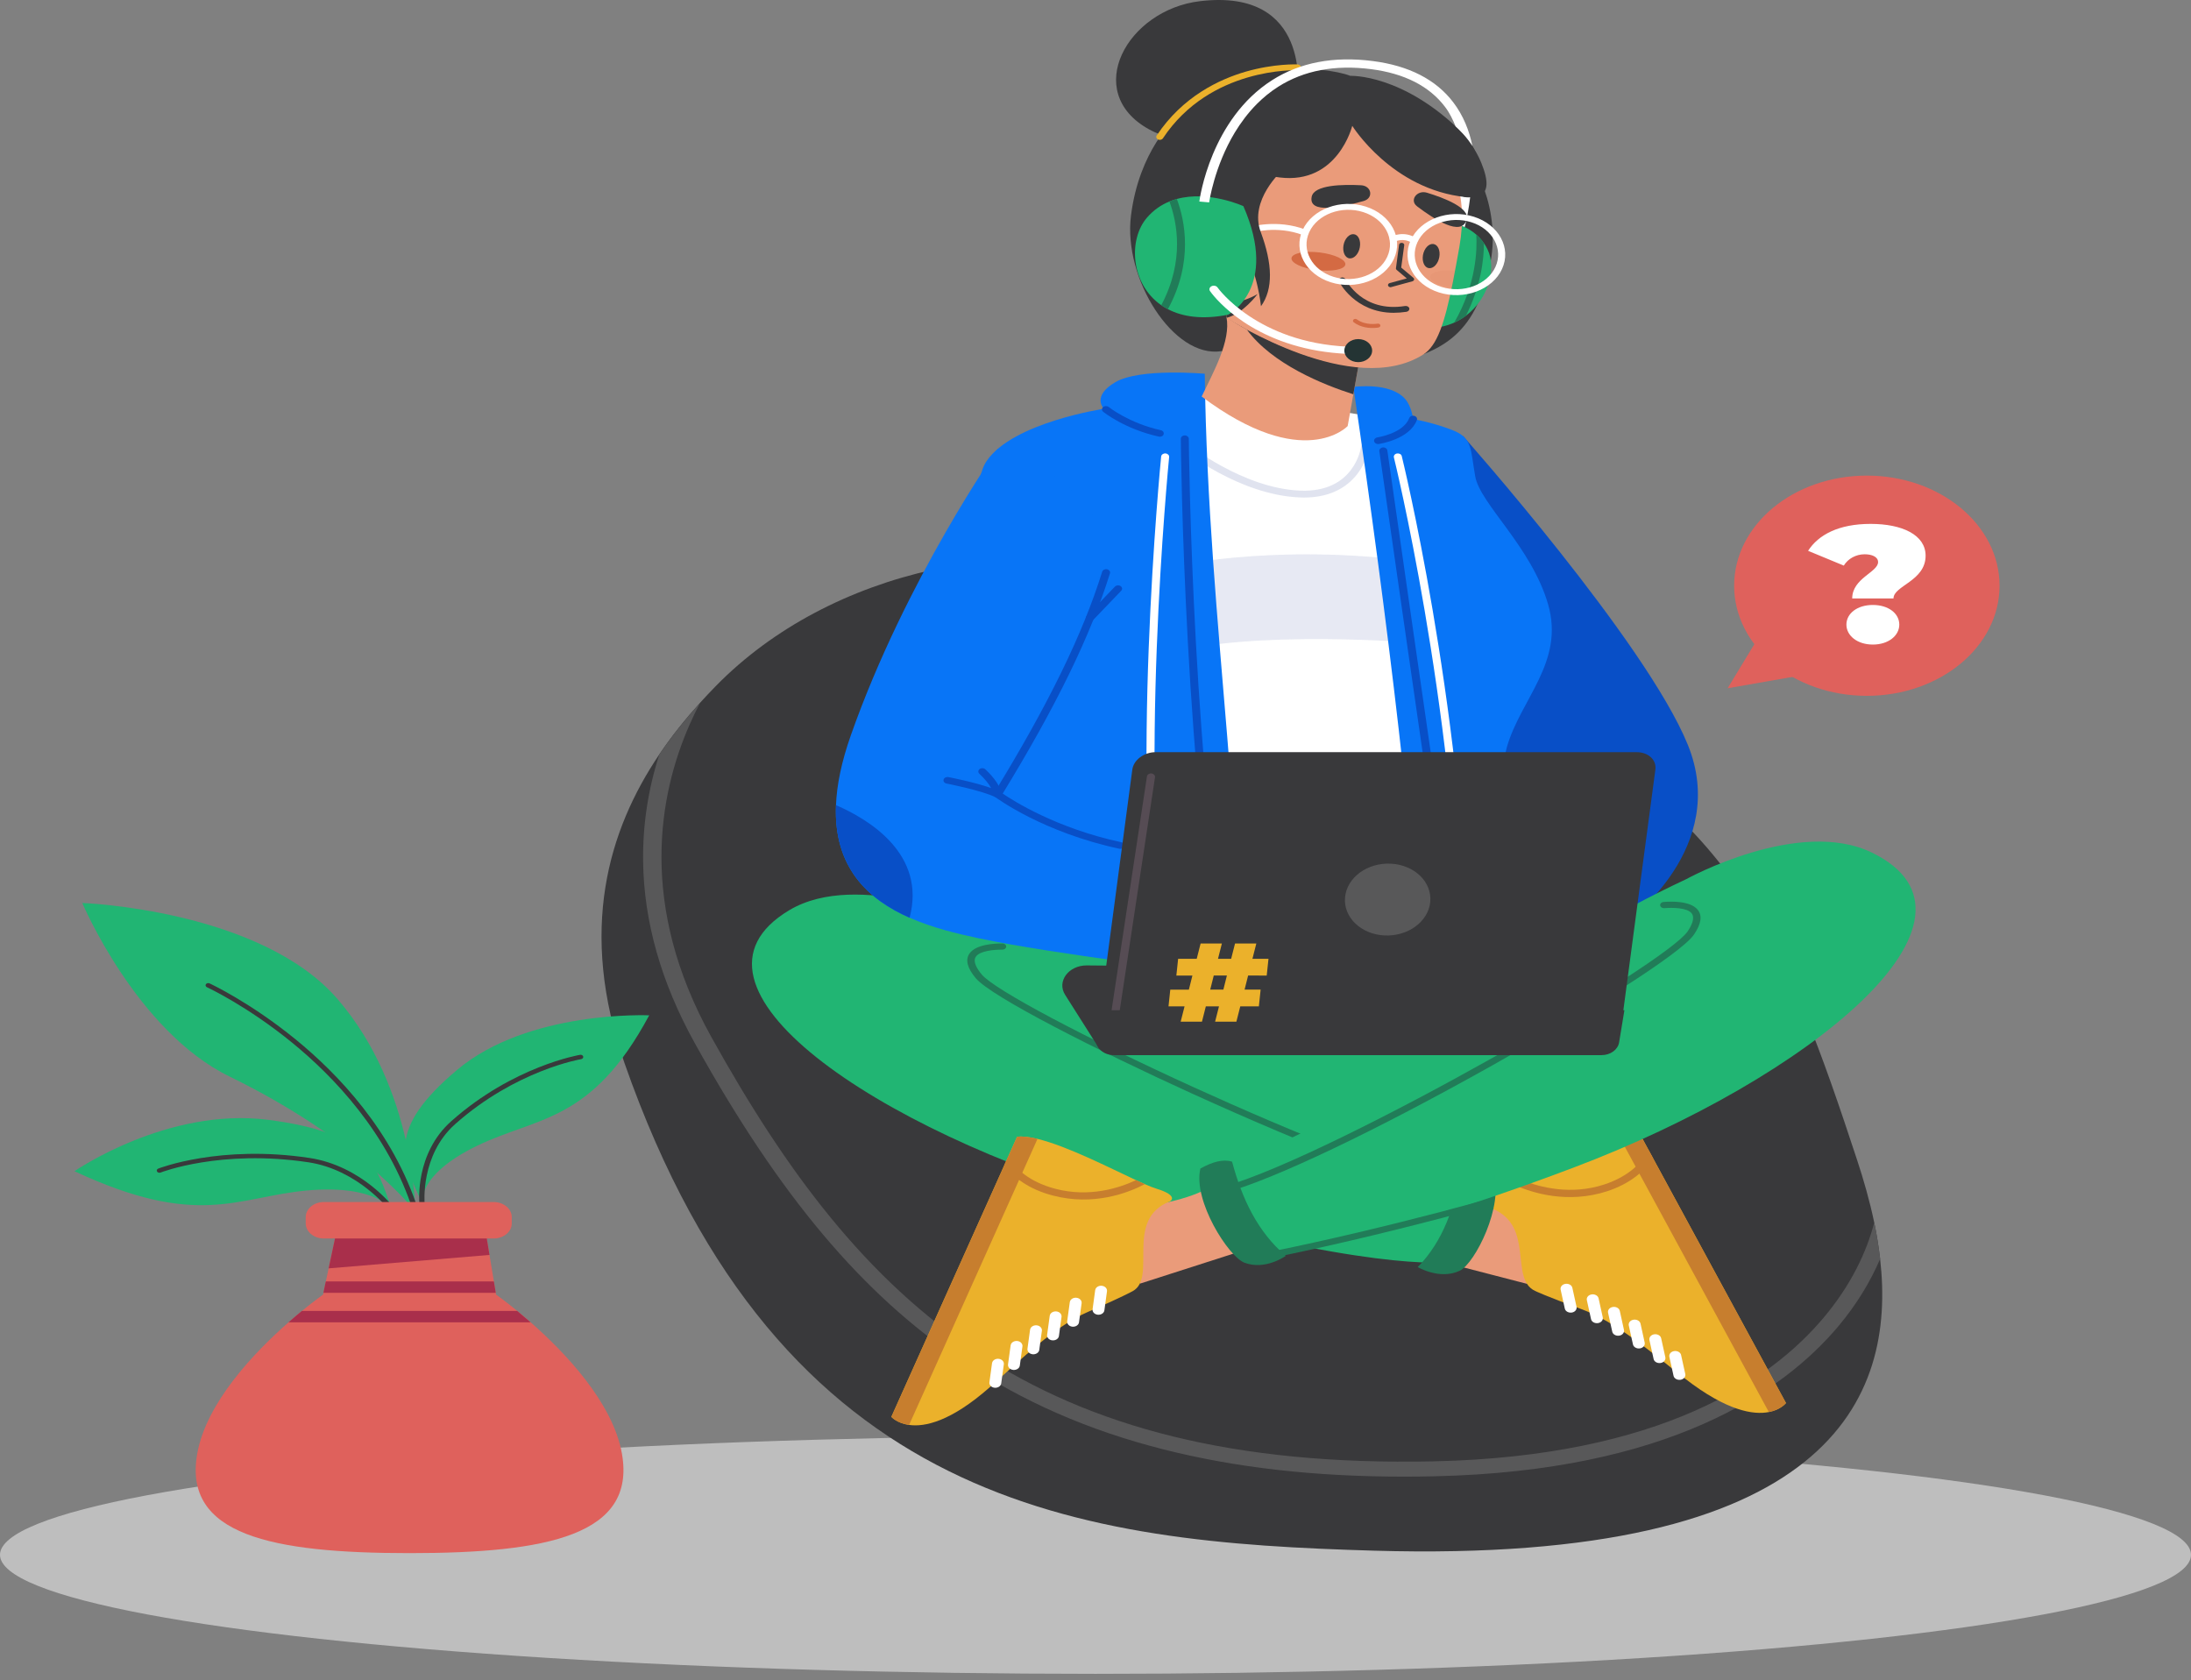 <svg width="206" height="158" viewBox="0 0 206 158" fill="none" xmlns="http://www.w3.org/2000/svg">
<rect x="0" y="0" width="206" height="158" fill="#808080" stroke="none"/>
<ellipse cx="103" cy="146.191" rx="103" ry="11.191" fill="#D9D9D9" fill-opacity="0.7"/>
<path d="M129.189 145.801C101.768 145.001 73.403 141.896 58.718 99.962C54.351 87.496 57.189 78.058 61.982 70.942C63.165 69.182 64.468 67.572 65.811 66.088C66.316 65.531 66.828 64.99 67.34 64.466C78.056 53.561 96.024 49.65 111.958 54.471C120.893 57.174 132.353 61.167 142.571 66.364C163.098 76.806 167.918 88.709 174.625 109.125C175.203 110.879 175.775 112.842 176.214 114.933C176.447 116.047 176.639 117.2 176.772 118.37C178.261 131.426 172.192 147.053 129.189 145.801Z" fill="#39393B"/>
<path d="M176.772 118.37C175.861 120.494 174.565 122.656 172.836 124.708C167.651 130.875 156.849 138.322 134.859 138.807C133.888 138.829 132.938 138.84 131.994 138.84C123.591 138.84 116.179 137.996 109.405 136.281C102.319 134.488 96.137 131.774 90.5 128.001C81.08 121.691 73.309 112.462 65.325 98.082C62.168 92.4 60.532 86.641 60.466 80.965C60.426 77.584 60.931 74.225 61.988 70.948C63.172 69.188 64.475 67.578 65.817 66.094C65.478 66.745 65.146 67.429 64.833 68.14C61.962 74.677 59.981 85.08 66.874 97.492C80.894 122.739 97.147 138.217 134.819 137.401C156.105 136.937 166.488 129.805 171.447 123.908C174.04 120.83 175.502 117.714 176.22 114.939C176.446 116.048 176.639 117.201 176.772 118.37Z" fill="#585859"/>
<path d="M137.544 40.983C137.544 40.983 154.762 60.367 158.69 70.026C162.619 79.679 153.086 86.541 153.086 86.541L144.232 89.299C144.232 89.294 135.131 55.204 137.544 40.983Z" fill="#084FC7"/>
<path d="M136.022 95.285C128.497 97.353 110.11 102.781 102.126 100.586C101.787 100.492 101.474 100.387 101.175 100.266C100.304 99.913 99.606 99.438 99.115 98.82C95.984 94.865 92.879 78.267 94.275 68.515C94.448 67.296 94.534 65.972 94.561 64.582C94.601 62.535 94.521 60.346 94.415 58.145C94.022 49.859 92.447 44.139 96.721 42.126C100.557 40.316 105.41 38.904 108.501 38.292C110.415 37.911 113.553 37.117 115.753 37.15L125.273 38.584C125.273 38.584 133.489 39.721 135.384 40.885C137.278 42.043 138.249 47.156 141.672 51.84C145.096 56.523 145.84 61.222 142.57 66.364C139.725 70.837 140.223 69.138 139.851 76.475C139.392 85.466 150.72 91.241 136.022 95.285Z" fill="white"/>
<g opacity="0.8">
<g opacity="0.8">
<path opacity="0.8" d="M110.748 53.158C110.748 53.158 121.065 50.946 134.234 52.987L134.553 60.538C134.553 60.538 120.074 59.203 110.954 61.129L110.748 53.158Z" fill="#CED3E6"/>
</g>
</g>
<g opacity="0.8">
<path opacity="0.8" d="M122.601 46.781C122.461 46.781 122.321 46.776 122.175 46.77C116.538 46.527 111.366 42.401 111.154 42.225C111.001 42.103 111.001 41.899 111.147 41.773C111.293 41.646 111.539 41.646 111.692 41.767C111.745 41.806 116.87 45.904 122.215 46.13C127.334 46.356 127.952 42.142 127.979 41.96C128.005 41.784 128.191 41.657 128.404 41.679C128.617 41.695 128.77 41.855 128.743 42.032C128.743 42.076 128.065 46.781 122.601 46.781Z" fill="#CED3E6"/>
</g>
<g opacity="0.8">
<path opacity="0.8" d="M106.62 84.583C106.58 84.555 106.547 84.528 106.514 84.489C106.401 84.329 106.461 84.125 106.647 84.031C113.979 80.347 121.012 79.05 125.619 78.609C130.624 78.129 133.849 78.515 133.981 78.532C134.201 78.559 134.354 78.731 134.32 78.912C134.287 79.094 134.081 79.221 133.862 79.194C133.829 79.188 130.585 78.802 125.679 79.277C121.158 79.712 114.251 80.992 107.059 84.605C106.926 84.677 106.753 84.666 106.62 84.583Z" fill="#CED3E6"/>
</g>
<path d="M116.206 98.291C109.432 96.51 103.303 92.924 99.122 89.73C98.789 89.476 98.47 89.228 98.164 88.98C95.997 87.231 94.468 88.13 93.804 87.127C91.271 83.282 92.707 68.195 93.804 62.651C94.9 57.113 90.294 46.964 92.773 43.334C95.253 39.705 103.795 38.436 103.795 38.436C103.795 38.436 102.585 37.266 104.878 35.926C107.172 34.586 113.274 35.143 113.274 35.143C113.567 59.116 117.655 81.39 116.206 98.291Z" fill="#0875F7"/>
<path d="M109.545 91.418C109.359 91.418 109.199 91.308 109.173 91.153C106.088 74.522 109.139 43.234 109.173 42.92C109.193 42.749 109.372 42.622 109.578 42.633C109.784 42.65 109.944 42.799 109.924 42.97C109.891 43.284 106.853 74.494 109.924 91.054C109.957 91.225 109.811 91.385 109.605 91.412C109.585 91.412 109.565 91.418 109.545 91.418Z" fill="white"/>
<path d="M115.747 93.911C115.568 93.911 115.408 93.806 115.375 93.652C111.34 74.55 111.021 41.585 111.021 41.254C111.021 41.083 111.187 40.94 111.393 40.94C111.599 40.94 111.772 41.078 111.772 41.249C111.772 41.58 112.098 74.489 116.119 93.542C116.153 93.713 116.02 93.873 115.814 93.906C115.787 93.911 115.767 93.911 115.747 93.911Z" fill="#084FC7"/>
<path d="M109.053 41.061C109.02 41.061 108.987 41.056 108.953 41.05C105.762 40.344 103.808 38.783 103.722 38.717C103.575 38.596 103.569 38.397 103.715 38.276C103.861 38.154 104.101 38.149 104.247 38.27C104.267 38.287 106.148 39.787 109.139 40.449C109.339 40.493 109.458 40.664 109.405 40.835C109.372 40.973 109.219 41.061 109.053 41.061Z" fill="#084FC7"/>
<path d="M145.555 87.821C145.555 87.821 143.141 94.568 134.154 97.784C133.037 79.492 130.511 58.602 127.247 36.384C127.247 36.384 130.684 35.882 132.113 37.514C132.731 38.215 132.864 39.406 132.864 39.406C132.864 39.406 134.619 39.688 136.54 40.432C138.462 41.177 138.242 42.198 138.701 44.79C139.16 47.383 143.986 51.393 145.555 56.826C147.123 62.26 142.962 65.724 141.666 70.286C140.363 74.836 145.555 87.821 145.555 87.821Z" fill="#0875F7"/>
<path d="M137.837 90.651C137.631 90.651 137.465 90.519 137.458 90.348C136.587 65.464 131.11 43.229 131.056 43.008C131.017 42.837 131.143 42.672 131.349 42.639C131.555 42.606 131.754 42.71 131.794 42.881C131.847 43.102 137.338 65.387 138.209 90.331C138.216 90.502 138.05 90.651 137.844 90.651C137.844 90.651 137.844 90.651 137.837 90.651Z" fill="white"/>
<path d="M129.567 41.751C129.388 41.751 129.228 41.64 129.195 41.492C129.162 41.321 129.301 41.16 129.501 41.127C129.527 41.122 131.947 40.758 132.499 39.307C132.559 39.142 132.771 39.048 132.971 39.103C133.17 39.153 133.277 39.329 133.217 39.495C132.519 41.315 129.74 41.729 129.627 41.745C129.607 41.751 129.587 41.751 129.567 41.751Z" fill="#084FC7"/>
<path d="M136.959 90.65C136.773 90.65 136.607 90.534 136.587 90.375C133.928 72.028 129.727 42.71 129.687 42.417C129.66 42.246 129.813 42.092 130.019 42.07C130.225 42.048 130.411 42.175 130.438 42.346C130.478 42.638 134.679 71.962 137.338 90.303C137.365 90.474 137.219 90.628 137.006 90.65C136.986 90.65 136.973 90.65 136.959 90.65Z" fill="#084FC7"/>
<path d="M114.631 103.824C115.781 104.508 117.589 105.22 120.308 105.937C135.73 110.008 149.869 103.438 149.869 103.438C150.727 99.935 150.195 95.952 148.773 94.491C149.218 93.972 148.925 93.354 148.925 93.354L163.118 81.131C155.048 86.68 145.063 88.495 137.292 92.394C137.292 92.394 137.292 92.394 137.286 92.394C135.045 93.52 133.031 94.507 131.555 95.197C129.302 96.245 126.43 96.35 123.612 96.024C118.121 95.395 112.856 93.15 112.856 93.15C112.856 93.15 95.18 86.503 91.869 86.724C89.297 86.889 103.164 98.904 114.631 103.824Z" fill="#21B573"/>
<path d="M141.946 114.067C141.946 114.067 137.399 112.98 135.996 111.755L132.832 117.933L143.594 120.719C143.601 120.719 143.747 115.297 141.946 114.067Z" fill="#EA9B7A"/>
<path d="M167.918 131.918L154.005 106.295C153.486 106.262 152.835 106.378 152.103 106.599C149.404 107.415 145.609 109.666 143.169 110.984C142.883 111.139 142.617 111.282 142.371 111.409C141.959 111.618 141.607 111.784 141.341 111.889C139.194 112.689 140.324 113.648 140.324 113.648C144.326 115.309 141.886 120.229 144.326 121.376C144.326 121.376 145.363 121.878 148.673 123.086C151.984 124.294 155.314 127.213 158.399 129.601C162.38 132.69 164.88 133.049 166.309 132.767C167.453 132.547 167.918 131.918 167.918 131.918Z" fill="#EBB12B"/>
<path d="M167.918 131.918L154.004 106.295C153.486 106.262 152.834 106.378 152.103 106.599L166.309 132.767C167.452 132.547 167.918 131.918 167.918 131.918Z" fill="#C77E2E"/>
<path d="M155.427 108.909L155.015 108.148C154.383 109.301 153.16 110.608 150.82 111.375C147.703 112.39 144.818 111.64 143.176 110.989C142.89 111.143 142.624 111.287 142.378 111.414C144.046 112.158 147.377 113.218 151.113 112.004C153.346 111.265 154.656 110.057 155.427 108.909Z" fill="#C77E2E"/>
<path d="M150.262 121.971C150.162 121.784 149.909 121.668 149.65 121.707C149.344 121.751 149.145 121.993 149.198 122.247L149.59 124.029C149.643 124.283 149.936 124.448 150.242 124.404C150.548 124.36 150.747 124.117 150.694 123.863L150.302 122.082C150.295 122.043 150.282 122.005 150.262 121.971Z" fill="white"/>
<path d="M147.796 120.979C147.696 120.791 147.443 120.676 147.184 120.714C146.878 120.758 146.679 121.001 146.732 121.255L147.124 123.036C147.177 123.29 147.47 123.456 147.776 123.412C148.082 123.367 148.281 123.125 148.228 122.871L147.836 121.089C147.829 121.051 147.816 121.012 147.796 120.979Z" fill="white"/>
<path d="M152.256 123.152C152.156 122.964 151.904 122.848 151.644 122.887C151.339 122.931 151.139 123.174 151.192 123.427L151.585 125.209C151.638 125.463 151.93 125.628 152.236 125.584C152.542 125.54 152.741 125.297 152.688 125.044L152.296 123.262C152.283 123.223 152.269 123.185 152.256 123.152Z" fill="white"/>
<path d="M154.204 124.349C154.104 124.161 153.852 124.045 153.592 124.084C153.287 124.128 153.087 124.371 153.14 124.625L153.532 126.406C153.586 126.66 153.878 126.826 154.184 126.781C154.49 126.737 154.689 126.495 154.636 126.241L154.244 124.459C154.23 124.421 154.217 124.382 154.204 124.349Z" fill="white"/>
<path d="M156.145 125.722C156.045 125.535 155.793 125.419 155.533 125.458C155.228 125.502 155.028 125.744 155.081 125.998L155.474 127.78C155.527 128.034 155.819 128.199 156.125 128.155C156.431 128.111 156.63 127.868 156.577 127.614L156.185 125.833C156.178 125.794 156.165 125.755 156.145 125.722Z" fill="white"/>
<path d="M158.019 127.3C157.92 127.112 157.667 126.997 157.408 127.035C157.102 127.079 156.903 127.322 156.956 127.576L157.348 129.358C157.401 129.611 157.694 129.777 157.999 129.733C158.305 129.689 158.505 129.446 158.452 129.192L158.059 127.41C158.053 127.366 158.039 127.333 158.019 127.3Z" fill="white"/>
<path d="M91.869 86.718C91.869 86.718 80.681 81.709 74.207 85.581C62.361 92.664 82.463 106.283 105.464 112.936C128.464 119.588 135.929 118.678 135.929 118.678C135.929 118.678 140.928 117.536 139.154 110.818C139.154 110.818 125.898 106.636 118.998 102.257C112.098 97.877 107.398 92.51 91.869 86.718Z" fill="#21B573"/>
<path d="M138.256 112.777C133.43 111.817 123.605 108.072 111.965 102.771C103.257 98.805 93.219 93.735 91.743 91.975C90.945 91.027 90.746 90.249 91.145 89.664C91.743 88.793 93.472 88.704 94.256 88.71C94.455 88.71 94.615 88.853 94.602 89.019C94.588 89.173 94.436 89.289 94.249 89.289C93.478 89.284 92.129 89.394 91.75 89.951C91.431 90.414 91.883 91.126 92.315 91.639C93.505 93.057 101.907 97.525 112.297 102.258C121.245 106.334 132.805 111.089 138.416 112.209L138.256 112.777Z" fill="#217C58"/>
<path d="M137.346 109.93C136.801 113.46 135.697 116.671 133.297 119.136C133.297 119.136 135.358 120.367 137.239 119.484C138.675 118.811 141.447 113.295 140.39 110.349C139.187 109.798 138.15 109.61 137.346 109.93Z" fill="#217C58"/>
<path d="M108.163 113.371C108.163 113.371 112.736 112.638 114.033 111.336L117.682 117.321L107.172 120.697C107.166 120.702 106.461 114.695 108.163 113.371Z" fill="#EA9B7A"/>
<path d="M83.806 133.218L95.626 106.884C96.144 106.818 96.795 106.901 97.547 107.083C100.305 107.75 104.274 109.78 106.813 110.966C107.112 111.104 107.385 111.231 107.644 111.341C108.076 111.529 108.435 111.678 108.715 111.76C110.922 112.439 110.004 112.957 110.004 112.957C105.657 114.651 108.841 120.112 106.501 121.397C106.501 121.397 105.504 121.954 102.3 123.344C99.096 124.734 96.004 127.829 93.119 130.383C89.397 133.682 86.93 134.183 85.481 133.979C84.325 133.819 83.806 133.218 83.806 133.218Z" fill="#EBB12B"/>
<path d="M83.806 133.218L95.626 106.884C96.144 106.818 96.795 106.901 97.547 107.083L85.475 133.979C84.325 133.819 83.806 133.218 83.806 133.218Z" fill="#C77E2E"/>
<path d="M94.416 109.571L94.768 108.787C95.493 109.902 96.815 111.143 99.215 111.772C102.406 112.616 105.225 111.705 106.813 110.961C107.112 111.099 107.385 111.225 107.644 111.336C106.042 112.174 102.798 113.415 98.976 112.406C96.682 111.805 95.273 110.674 94.416 109.571Z" fill="#C77E2E"/>
<path d="M100.618 122.319C100.704 122.126 100.944 121.993 101.203 122.021C101.509 122.049 101.728 122.28 101.695 122.534L101.449 124.332C101.416 124.586 101.136 124.768 100.831 124.74C100.525 124.713 100.305 124.481 100.339 124.227L100.585 122.429C100.591 122.391 100.605 122.352 100.618 122.319Z" fill="white"/>
<path d="M103.004 121.193C103.091 121 103.33 120.868 103.589 120.895C103.895 120.923 104.115 121.155 104.081 121.408L103.835 123.207C103.802 123.46 103.523 123.643 103.217 123.615C102.911 123.587 102.692 123.356 102.725 123.102L102.971 121.304C102.978 121.265 102.991 121.226 103.004 121.193Z" fill="white"/>
<path d="M98.73 123.603C98.816 123.41 99.055 123.283 99.315 123.305C99.621 123.333 99.84 123.565 99.807 123.818L99.561 125.617C99.528 125.87 99.248 126.053 98.942 126.025C98.637 125.997 98.417 125.766 98.451 125.512L98.697 123.714C98.703 123.675 98.71 123.642 98.73 123.603Z" fill="white"/>
<path d="M96.882 124.911C96.969 124.718 97.208 124.591 97.467 124.613C97.773 124.641 97.993 124.872 97.959 125.126L97.713 126.924C97.68 127.178 97.401 127.36 97.095 127.333C96.789 127.305 96.57 127.073 96.603 126.82L96.849 125.021C96.856 124.983 96.869 124.944 96.882 124.911Z" fill="white"/>
<path d="M95.054 126.383C95.14 126.19 95.38 126.063 95.639 126.085C95.945 126.113 96.164 126.345 96.131 126.598L95.885 128.397C95.852 128.65 95.572 128.833 95.267 128.805C94.961 128.777 94.741 128.546 94.775 128.292L95.021 126.494C95.027 126.455 95.041 126.422 95.054 126.383Z" fill="white"/>
<path d="M93.305 128.06C93.392 127.867 93.631 127.735 93.89 127.762C94.196 127.79 94.416 128.021 94.382 128.275L94.136 130.073C94.103 130.327 93.824 130.509 93.518 130.482C93.212 130.454 92.993 130.222 93.026 129.969L93.272 128.17C93.279 128.132 93.292 128.093 93.305 128.06Z" fill="white"/>
<path d="M158.558 82.653C158.558 82.653 169.141 76.811 176.021 80.176C188.605 86.326 170.092 101.419 147.922 109.792C125.759 118.166 118.221 117.829 118.221 117.829C118.221 117.829 113.122 117.073 114.139 110.244C114.139 110.244 126.876 105.07 133.264 100.183C139.653 95.301 143.741 89.598 158.558 82.653Z" fill="#21B573"/>
<path d="M139.2 112.942C137.977 113.273 136.741 113.609 135.458 113.946C130.499 115.242 124.835 116.599 119.71 117.641L119.69 118.248C124.323 117.31 129.754 116.042 135.664 114.497C136.82 114.194 137.997 113.879 139.18 113.554L139.2 112.942Z" fill="#217C58"/>
<path d="M115.256 112.125C119.956 110.801 129.329 106.328 140.331 100.161C148.56 95.549 158 89.735 159.27 87.871C159.954 86.867 160.074 86.078 159.609 85.527C158.917 84.705 157.189 84.743 156.404 84.809C156.205 84.826 156.059 84.981 156.092 85.146C156.125 85.295 156.285 85.4 156.471 85.389C157.242 85.328 158.591 85.334 159.037 85.858C159.402 86.293 159.037 87.038 158.665 87.584C157.641 89.085 149.764 94.17 139.938 99.681C131.483 104.419 120.494 110.035 115.03 111.579L115.256 112.125Z" fill="#217C58"/>
<path d="M115.841 109.224C116.772 112.699 118.228 115.81 120.893 118.082C120.893 118.082 118.979 119.467 117.011 118.728C115.509 118.165 112.138 112.881 112.863 109.869C114 109.235 115.01 108.964 115.841 109.224Z" fill="#217C58"/>
<path d="M114.411 81.357L113.56 91.435C113.56 91.435 99.115 89.725 92.029 88.224C89.961 87.788 87.648 87.226 85.521 86.288C81.605 84.561 78.361 81.555 78.601 75.697C78.674 73.816 79.112 71.643 80.003 69.116C85.162 54.482 93.804 42.192 93.804 42.192C104.925 46.142 103.988 52.717 103.988 52.717C100.817 59.739 93.804 74.693 93.804 74.693C97.879 78.825 114.411 81.357 114.411 81.357Z" fill="#0875F7"/>
<path d="M93.804 75.013C93.737 75.013 93.664 74.996 93.604 74.963C92.375 74.335 89.031 73.678 88.998 73.672C88.792 73.634 88.665 73.463 88.719 73.297C88.765 73.126 88.971 73.027 89.171 73.066C89.29 73.088 91.637 73.546 93.186 74.097C92.96 73.678 92.587 73.231 92.076 72.746C91.936 72.613 91.956 72.42 92.109 72.305C92.268 72.189 92.501 72.205 92.641 72.332C93.531 73.171 94.037 73.932 94.176 74.654C94.203 74.776 94.136 74.897 94.017 74.963C93.95 74.996 93.877 75.013 93.804 75.013Z" fill="#084FC7"/>
<path d="M85.521 86.293C81.605 84.566 78.361 81.56 78.601 75.702C81.705 77.048 87.11 80.308 85.521 86.293Z" fill="#084FC7"/>
<path d="M105.331 79.812C105.298 79.812 105.271 79.806 105.238 79.801C98.085 78.267 93.738 75.068 93.558 74.93C93.432 74.836 93.399 74.682 93.472 74.555C98.57 66.231 101.801 59.623 103.629 53.754C103.682 53.588 103.888 53.483 104.088 53.527C104.287 53.572 104.414 53.743 104.36 53.908C102.532 59.772 99.328 66.352 94.276 74.616C95.24 75.278 99.335 77.887 105.424 79.189C105.623 79.233 105.75 79.404 105.697 79.569C105.65 79.718 105.497 79.812 105.331 79.812Z" fill="#084FC7"/>
<path d="M102.465 58.426C102.386 58.426 102.299 58.404 102.233 58.36C102.067 58.249 102.04 58.056 102.173 57.919L104.825 55.155C104.958 55.017 105.191 54.995 105.357 55.105C105.523 55.216 105.55 55.409 105.417 55.547L102.765 58.31C102.685 58.382 102.572 58.426 102.465 58.426Z" fill="#084FC7"/>
<path d="M114.83 33.019L127.66 34.541C135.996 33.852 138.648 31.099 140.011 25.285C140.696 22.362 140.244 19.78 139.572 17.861C139.399 15.676 138.794 13.79 137.551 12.543C131.921 6.911 126.962 7.132 126.962 7.132C124.442 6.172 116.12 5.515 110.629 11.048C110.456 11.169 107.106 14.115 106.334 20.293C105.59 26.19 110.33 33.714 114.83 33.019Z" fill="#39393B"/>
<path d="M121.996 8.681C121.996 8.681 123.332 -1.137 112.829 0.109C105.969 0.92 101.721 8.637 107.996 12.14C114.265 15.643 121.996 8.681 121.996 8.681Z" fill="#39393B"/>
<path d="M109.046 13.15C108.993 13.15 108.94 13.139 108.887 13.117C108.727 13.045 108.667 12.874 108.754 12.741C111.187 9.073 114.657 7.451 117.136 6.734C119.829 5.962 121.923 6.056 122.009 6.056C122.195 6.067 122.335 6.194 122.322 6.348C122.308 6.503 122.155 6.618 121.969 6.607C121.889 6.602 113.786 6.293 109.339 13.006C109.279 13.094 109.166 13.15 109.046 13.15Z" fill="#EBB12B"/>
<path d="M115.834 30.807C115.834 30.807 107.651 27.007 109.26 19.096C110.868 11.186 117.143 6.426 126.763 8.721C126.763 8.721 125.832 31.585 115.834 30.807Z" fill="#39393B"/>
<path d="M138.595 16.261C138.595 16.261 139.433 23.051 137.937 24.033C136.448 25.015 134.986 22.329 134.986 22.329C134.986 22.329 137.02 16.338 138.595 16.261Z" fill="#39393B"/>
<path d="M134.826 24.65C134.826 24.65 137.265 22.874 138.076 25.053C138.887 27.232 137.245 31.242 134.207 30.178L134.826 24.65Z" fill="#D46A43"/>
<path d="M137.831 29.682C137.498 29.935 137.126 30.156 136.72 30.338C135.185 31.022 133.184 31.105 130.777 30.057C130.777 30.057 127.7 26.736 132.247 20.878C132.247 20.878 136.415 19.968 138.801 22.058C139.067 22.29 139.306 22.555 139.519 22.864C139.652 23.051 139.765 23.255 139.871 23.476C140.716 25.258 139.931 28.098 137.831 29.682Z" fill="#21B573"/>
<path d="M137.718 21.347C137.911 20.564 138.103 19.593 138.23 18.517C138.17 18.539 138.11 18.556 138.044 18.556C137.784 18.573 137.532 18.484 137.279 18.33C137.166 19.334 136.993 20.244 136.82 21L137.718 21.347Z" fill="white"/>
<path d="M137.831 29.681C137.499 29.935 137.126 30.155 136.721 30.338C138.828 26.713 138.888 23.404 138.801 22.058C139.067 22.29 139.307 22.554 139.519 22.863C139.519 24.386 139.24 26.89 137.831 29.681Z" fill="#217C58"/>
<path d="M127.713 34.447L126.709 40.063C126.709 40.063 122.568 44.47 112.982 37.283C114.072 34.999 115.747 32.059 115.315 29.808C115.315 29.808 116.013 30.343 117.223 30.978C117.469 31.11 117.735 31.248 118.014 31.386C120.5 32.638 124.303 34.249 127.713 34.447Z" fill="#EA9B7A"/>
<path d="M127.713 34.448L127.241 37.073C124.443 36.18 119.603 34.243 117.217 30.972C117.463 31.105 117.729 31.243 118.008 31.381C120.501 32.638 124.303 34.249 127.713 34.448Z" fill="#39393B"/>
<path d="M136.907 24.899C136.8 25.478 136.701 26.024 136.594 26.543C135.823 30.415 135.118 32.5 133.822 33.328C127.261 37.503 115.694 30.123 115.322 29.886C115.315 29.88 115.315 29.88 115.315 29.88C115.276 29.428 115.249 28.981 115.236 28.545C115.083 24.816 115.634 21.44 116.658 18.291C117.05 14.887 120.035 12.041 124.07 11.357C128.252 10.651 131.549 12.537 133.59 13.343C136.667 14.567 138.077 18.28 137.213 23.211C137.106 23.801 137.006 24.364 136.907 24.899Z" fill="#EA9B7A"/>
<path d="M131.043 29.411C127.374 29.411 125.905 26.499 125.891 26.466C125.825 26.322 125.905 26.162 126.078 26.107C126.25 26.052 126.443 26.118 126.51 26.262C126.576 26.388 128.112 29.411 132.114 28.771C132.293 28.744 132.466 28.843 132.506 28.992C132.539 29.141 132.419 29.284 132.24 29.317C131.814 29.378 131.416 29.411 131.043 29.411Z" fill="#39393B"/>
<path d="M128.218 18.897C129.162 18.627 128.969 17.474 127.972 17.419C126.277 17.331 123.552 17.364 123.326 18.5C122.993 20.16 126.157 19.471 128.158 18.914C128.178 18.908 128.198 18.903 128.218 18.897Z" fill="#39393B"/>
<path d="M133.223 19.389C132.492 18.826 133.23 17.833 134.167 18.12C135.763 18.605 138.242 19.549 137.897 20.663C137.398 22.296 134.832 20.602 133.27 19.427C133.25 19.411 133.237 19.4 133.223 19.389Z" fill="#39393B"/>
<path d="M128.338 30.769C129.009 30.907 129.574 30.802 129.614 30.791C129.734 30.769 129.807 30.669 129.781 30.57C129.754 30.471 129.634 30.41 129.515 30.432C129.501 30.432 128.404 30.636 127.574 30.029C127.48 29.963 127.341 29.969 127.261 30.046C127.181 30.123 127.188 30.239 127.281 30.305C127.62 30.559 127.992 30.697 128.338 30.769Z" fill="#D46A43"/>
<path d="M130.638 26.984C130.578 26.962 130.538 26.918 130.512 26.868C130.472 26.763 130.538 26.648 130.665 26.614L132.267 26.179L131.316 25.379C131.263 25.335 131.236 25.274 131.25 25.213L131.542 23.012C131.556 22.902 131.675 22.819 131.815 22.836C131.948 22.847 132.047 22.946 132.028 23.056L131.742 25.158L132.885 26.118C132.945 26.168 132.971 26.239 132.952 26.305C132.932 26.372 132.872 26.427 132.792 26.449L130.818 26.989C130.758 27.017 130.698 27.012 130.638 26.984Z" fill="#39393B"/>
<path d="M126.49 24.882C126.41 25.34 125.207 25.566 123.811 25.395C122.415 25.224 121.345 24.711 121.431 24.253C121.511 23.796 122.714 23.569 124.11 23.74C125.5 23.917 126.57 24.424 126.49 24.882Z" fill="#D46A43"/>
<g opacity="0.8">
<g opacity="0.8">
<g opacity="0.8">
<g opacity="0.8">
<g opacity="0.8">
<g opacity="0.8">
<g opacity="0.8">
<g opacity="0.8">
<g opacity="0.8">
<g opacity="0.8">
<g opacity="0.8">
<path opacity="0.8" d="M136.907 25.434C136.8 26.014 136.701 26.56 136.594 27.078C135.318 26.88 134.381 26.4 134.46 25.975C134.533 25.539 135.61 25.313 136.907 25.434Z" fill="#D46A43"/>
</g>
</g>
</g>
</g>
</g>
</g>
</g>
</g>
</g>
</g>
</g>
<path d="M127.853 23.25C127.74 23.879 127.308 24.342 126.882 24.292C126.457 24.243 126.211 23.691 126.317 23.062C126.43 22.433 126.862 21.97 127.288 22.02C127.713 22.069 127.966 22.621 127.853 23.25Z" fill="#39393B"/>
<path d="M135.325 24.171C135.212 24.8 134.78 25.263 134.354 25.213C133.929 25.164 133.683 24.612 133.789 23.983C133.902 23.355 134.334 22.891 134.76 22.941C135.192 22.996 135.438 23.548 135.325 24.171Z" fill="#39393B"/>
<path d="M118.24 27.646C118.194 27.712 116.858 29.499 115.322 29.885C115.315 29.88 115.315 29.88 115.315 29.88C115.275 29.427 115.249 28.981 115.236 28.545C115.289 28.539 116.764 28.506 118.24 27.646Z" fill="#39393B"/>
<path d="M117.635 23.116C117.635 23.116 115.216 19.377 112.53 21.749C110.316 23.701 112.709 29.934 116.784 28.269L117.635 23.116Z" fill="#EA9B7A"/>
<path d="M116.472 27.249C116.313 27.227 116.2 27.116 116.206 26.979C116.326 24.386 113.913 23.183 113.813 23.134C113.667 23.062 113.614 22.902 113.7 22.775C113.786 22.648 113.979 22.61 114.132 22.681C114.245 22.737 116.977 24.088 116.838 27.001C116.831 27.144 116.685 27.254 116.512 27.249C116.492 27.249 116.485 27.249 116.472 27.249Z" fill="#39393B"/>
<path d="M113.853 25.324C113.76 25.313 113.68 25.269 113.627 25.197C113.54 25.076 113.587 24.916 113.74 24.839C113.88 24.773 115.123 24.177 116.02 24.491C116.18 24.546 116.253 24.701 116.186 24.833C116.12 24.966 115.934 25.026 115.774 24.971C115.256 24.789 114.338 25.148 114.059 25.285C113.993 25.324 113.919 25.335 113.853 25.324Z" fill="#39393B"/>
<path d="M125.127 26.543C122.76 25.793 121.571 23.586 122.475 21.622C123.379 19.659 126.038 18.671 128.404 19.422C130.771 20.172 131.961 22.378 131.057 24.342C130.153 26.306 127.494 27.293 125.127 26.543ZM128.165 19.94C126.144 19.3 123.871 20.144 123.099 21.821C122.328 23.498 123.345 25.384 125.366 26.024C127.387 26.664 129.661 25.82 130.432 24.143C131.203 22.466 130.186 20.58 128.165 19.94Z" fill="white"/>
<path d="M122.621 22.13C122.581 22.13 122.541 22.119 122.501 22.102C120.015 21.159 117.682 21.876 117.655 21.887C117.482 21.942 117.29 21.87 117.223 21.727C117.157 21.584 117.243 21.424 117.416 21.368C117.522 21.335 120.042 20.558 122.78 21.6C122.947 21.666 123.02 21.832 122.947 21.97C122.88 22.075 122.754 22.135 122.621 22.13Z" fill="white"/>
<path d="M135.291 27.497C132.924 26.747 131.735 24.541 132.639 22.577C133.543 20.613 136.202 19.626 138.568 20.376C140.935 21.126 142.125 23.333 141.221 25.297C140.323 27.26 137.658 28.248 135.291 27.497ZM138.336 20.895C136.315 20.255 134.041 21.099 133.27 22.776C132.499 24.453 133.516 26.339 135.537 26.979C137.558 27.619 139.831 26.775 140.602 25.098C141.367 23.421 140.356 21.535 138.336 20.895Z" fill="white"/>
<path d="M130.844 22.725C130.791 22.703 130.751 22.67 130.717 22.626C130.618 22.494 130.664 22.323 130.824 22.24C130.87 22.218 131.987 21.65 133.151 22.389C133.297 22.483 133.323 22.659 133.21 22.78C133.097 22.902 132.885 22.924 132.738 22.83C131.941 22.323 131.183 22.709 131.176 22.709C131.07 22.769 130.943 22.769 130.844 22.725Z" fill="white"/>
<path d="M133.304 9.918C136.096 10.96 138.289 12.891 139.267 15.296C139.878 16.802 140.39 18.793 137.837 18.534C130.871 17.833 127.141 11.832 127.141 11.832C127.141 11.832 125.785 17.359 120.314 16.686C114.843 16.008 115.016 12.588 118.127 10.651C120.66 9.074 127.115 7.607 133.304 9.918Z" fill="#39393B"/>
<path d="M120.527 16.051C120.527 16.051 117.416 18.826 118.533 21.81C119.649 24.794 119.722 27.188 118.559 28.793C118.559 28.793 118.26 25.649 116.871 23.266C115.734 21.308 114.67 19.819 115.495 17.562C116.053 16.012 117.422 14.529 120.527 16.051Z" fill="#39393B"/>
<path d="M115.468 29.588C113.055 30.073 111.187 29.792 109.805 29.069C109.585 28.953 109.379 28.827 109.18 28.694C106.281 26.681 106.069 22.505 107.844 20.459C108.468 19.736 109.193 19.251 109.957 18.942C110.19 18.843 110.423 18.765 110.655 18.705C113.653 17.888 116.904 19.383 116.904 19.383C120.301 27.144 115.468 29.588 115.468 29.588Z" fill="#21B573"/>
<path d="M123.957 32.986C116.904 31.789 113.906 27.574 113.767 27.37C113.654 27.21 113.72 27.001 113.919 26.907C114.112 26.813 114.365 26.868 114.478 27.034C114.524 27.1 118.187 32.208 126.736 32.594C126.962 32.605 127.135 32.765 127.122 32.953C127.108 33.14 126.915 33.283 126.689 33.273C125.719 33.228 124.808 33.129 123.957 32.986Z" fill="white"/>
<path d="M128.983 33.184C128.837 33.769 128.145 34.15 127.441 34.028C126.736 33.907 126.277 33.333 126.424 32.749C126.57 32.164 127.261 31.783 127.966 31.905C128.671 32.02 129.129 32.594 128.983 33.184Z" fill="#243434"/>
<path d="M109.805 29.075C109.585 28.959 109.379 28.832 109.18 28.7C111.413 24.508 110.656 20.845 109.951 18.948C110.184 18.848 110.416 18.771 110.649 18.71C111.4 20.718 112.224 24.629 109.805 29.075Z" fill="#217C58"/>
<path d="M138.436 13.724C137.844 12.803 137.186 12.19 136.86 11.887C136.588 11.231 136.295 10.613 135.857 10.039C134.381 8.097 132.048 6.906 128.91 6.503C125.526 6.067 122.588 6.625 120.182 8.153C119.43 8.627 118.766 9.184 118.167 9.78C117.343 10.613 116.658 11.534 116.1 12.455C114.159 15.677 113.694 18.986 113.687 19.03L112.763 18.948C112.803 18.633 113.846 11.197 119.61 7.535C122.222 5.874 125.4 5.268 129.049 5.737C132.466 6.172 135.019 7.485 136.641 9.625C137.585 10.867 138.143 12.279 138.436 13.724Z" fill="white"/>
<path d="M103.363 98.616L100.146 93.541C99.341 92.278 100.465 90.761 102.186 90.772L152.728 91.225L151.239 97.723L103.363 98.616Z" fill="#39393B"/>
<path d="M150.362 97.188H105.132C104.041 97.188 103.25 96.454 103.377 95.55L106.461 72.36C106.581 71.455 107.565 70.722 108.655 70.722H153.885C154.975 70.722 155.766 71.455 155.64 72.36L152.555 95.55C152.436 96.454 151.452 97.188 150.362 97.188Z" fill="#39393B"/>
<path d="M104.46 98.186C104.447 98.186 104.427 98.186 104.413 98.186C104.207 98.164 104.054 98.004 104.081 97.833L107.837 73C107.863 72.829 108.056 72.702 108.262 72.724C108.468 72.746 108.621 72.906 108.595 73.077L104.839 97.91C104.812 98.07 104.646 98.186 104.46 98.186Z" fill="#564C54"/>
<path d="M126.463 84.368C126.291 86.233 127.946 87.838 130.153 87.954C132.366 88.07 134.301 86.658 134.474 84.793C134.647 82.929 132.991 81.323 130.784 81.208C128.571 81.086 126.636 82.504 126.463 84.368Z" fill="#585859"/>
<path d="M150.581 99.207H104.726C103.716 99.207 102.944 98.468 103.077 97.641L103.516 94.987H152.728L152.23 98.01C152.117 98.7 151.412 99.207 150.581 99.207Z" fill="#39393B"/>
<path d="M117.35 91.722L117.017 93.046H118.526L118.36 94.623H116.612L116.246 96.063H114.245L114.611 94.623H113.374L113.009 96.063H111.008L111.374 94.623H109.865L110.031 93.051H111.779L112.111 91.727H110.602L110.769 90.15H112.517L112.883 88.71H114.883L114.518 90.15H115.754L116.12 88.71H118.121L117.755 90.15H119.264L119.098 91.727L117.35 91.722ZM115.355 91.722H114.119L113.787 93.046H115.023L115.355 91.722Z" fill="#EBB12B"/>
<path d="M163.045 55.072C163.045 60.786 168.629 65.425 175.523 65.425C182.41 65.425 188 60.792 188 55.072C188 49.357 182.416 44.718 175.523 44.718C168.629 44.718 163.045 49.351 163.045 55.072Z" fill="#DF615C"/>
<path d="M169.141 63.539L162.433 64.714L165.338 59.921L169.141 63.539Z" fill="#DF615C"/>
<path d="M176.579 52.849C176.579 52.363 176.014 52.115 175.316 52.115C174.505 52.115 173.754 52.523 173.355 53.18L169.998 51.79C170.962 50.289 172.863 49.258 175.881 49.258C178.84 49.258 181.047 50.289 181.047 52.248C181.047 54.642 178.029 55.061 178.029 56.269H174.146C174.146 54.366 176.579 53.803 176.579 52.849ZM173.601 58.729C173.601 57.681 174.618 56.881 176.087 56.881C177.557 56.881 178.574 57.681 178.574 58.729C178.574 59.761 177.557 60.605 176.087 60.605C174.618 60.605 173.601 59.761 173.601 58.729Z" fill="white"/>
<path d="M39.041 113.901C39.041 113.901 33.943 107.254 21.571 101.214C12.83 96.95 7.738 84.903 7.738 84.903C7.738 84.903 24.483 85.51 31.762 93.966C39.041 102.428 39.041 113.901 39.041 113.901Z" fill="#21B573"/>
<path d="M39.101 114.083C38.988 114.083 38.888 114.023 38.862 113.929C36.508 106.554 31.357 101.209 27.448 98.021C23.213 94.567 19.497 92.841 19.457 92.824C19.338 92.769 19.291 92.642 19.358 92.543C19.424 92.444 19.577 92.405 19.697 92.46C19.737 92.477 23.512 94.231 27.794 97.728C31.749 100.95 36.961 106.361 39.34 113.824C39.374 113.935 39.294 114.05 39.161 114.078C39.141 114.078 39.121 114.083 39.101 114.083Z" fill="#39393B"/>
<path d="M36.848 113.752C36.848 113.752 35.392 111.336 28.837 111.937C22.283 112.544 18.646 115.561 7 110.122C7 110.122 15.735 104.082 25.201 105.29C34.66 106.504 35.392 109.521 36.848 113.752Z" fill="#21B573"/>
<path d="M36.881 113.956C36.801 113.956 36.715 113.923 36.668 113.856C36.642 113.818 33.71 109.995 28.997 109.283C20.761 108.042 15.15 110.227 15.097 110.249C14.97 110.298 14.824 110.254 14.764 110.15C14.705 110.045 14.758 109.923 14.884 109.874C14.944 109.852 20.687 107.607 29.09 108.875C34.022 109.62 36.974 113.47 37.094 113.636C37.167 113.735 37.133 113.862 37.014 113.923C36.967 113.95 36.927 113.956 36.881 113.956Z" fill="#39393B"/>
<path d="M39.706 113.167C39.706 113.167 39.134 110.509 44.825 107.745C50.515 104.981 55.607 105.599 61.038 95.466C61.038 95.466 49.684 94.948 42.963 100.607C36.243 106.272 37.831 109.052 39.706 113.167Z" fill="#21B573"/>
<path d="M39.679 113.388C39.553 113.388 39.44 113.305 39.433 113.2C39.413 113.007 39.008 108.456 42.431 105.417C48.261 100.237 54.483 99.189 54.543 99.178C54.676 99.156 54.809 99.228 54.836 99.344C54.862 99.454 54.776 99.564 54.636 99.587C54.577 99.597 48.507 100.624 42.79 105.698C39.52 108.605 39.919 113.123 39.925 113.167C39.938 113.283 39.832 113.382 39.699 113.388C39.693 113.388 39.686 113.388 39.679 113.388Z" fill="#39393B"/>
<path d="M46.407 116.45H30.452C29.508 116.45 28.744 115.81 28.744 115.032V114.436C28.744 113.653 29.515 113.019 30.452 113.019H46.407C47.35 113.019 48.115 113.658 48.115 114.436V115.032C48.122 115.815 47.35 116.45 46.407 116.45Z" fill="#DF615C"/>
<path d="M38.509 146.032C25.493 146.032 17.21 144.311 18.54 136.705C19.384 131.878 23.924 127.145 27.128 124.332C27.581 123.935 28.006 123.576 28.385 123.262C29.575 122.286 30.372 121.728 30.372 121.728L30.412 121.552L30.638 120.482L30.898 119.252L31.496 116.444L31.702 115.462L38.509 115.214L45.609 115.462L45.768 116.444L46.021 117.983L46.433 120.476L46.612 121.546L46.639 121.723C46.639 121.723 47.444 122.286 48.627 123.256C49.012 123.571 49.438 123.929 49.89 124.326C53.094 127.14 57.634 131.867 58.478 136.699C59.808 144.317 51.525 146.032 38.509 146.032Z" fill="#DF615C"/>
<path d="M46.613 121.557H30.406L30.632 120.487H46.433L46.613 121.557Z" fill="#A92F4B"/>
<path d="M49.89 124.332H27.122C27.574 123.935 28 123.577 28.378 123.262H48.627C49.013 123.582 49.438 123.941 49.89 124.332Z" fill="#A92F4B"/>
<path d="M46.021 117.994L30.898 119.257L31.496 116.45H45.768L46.021 117.994Z" fill="#A92F4B"/>
</svg>
